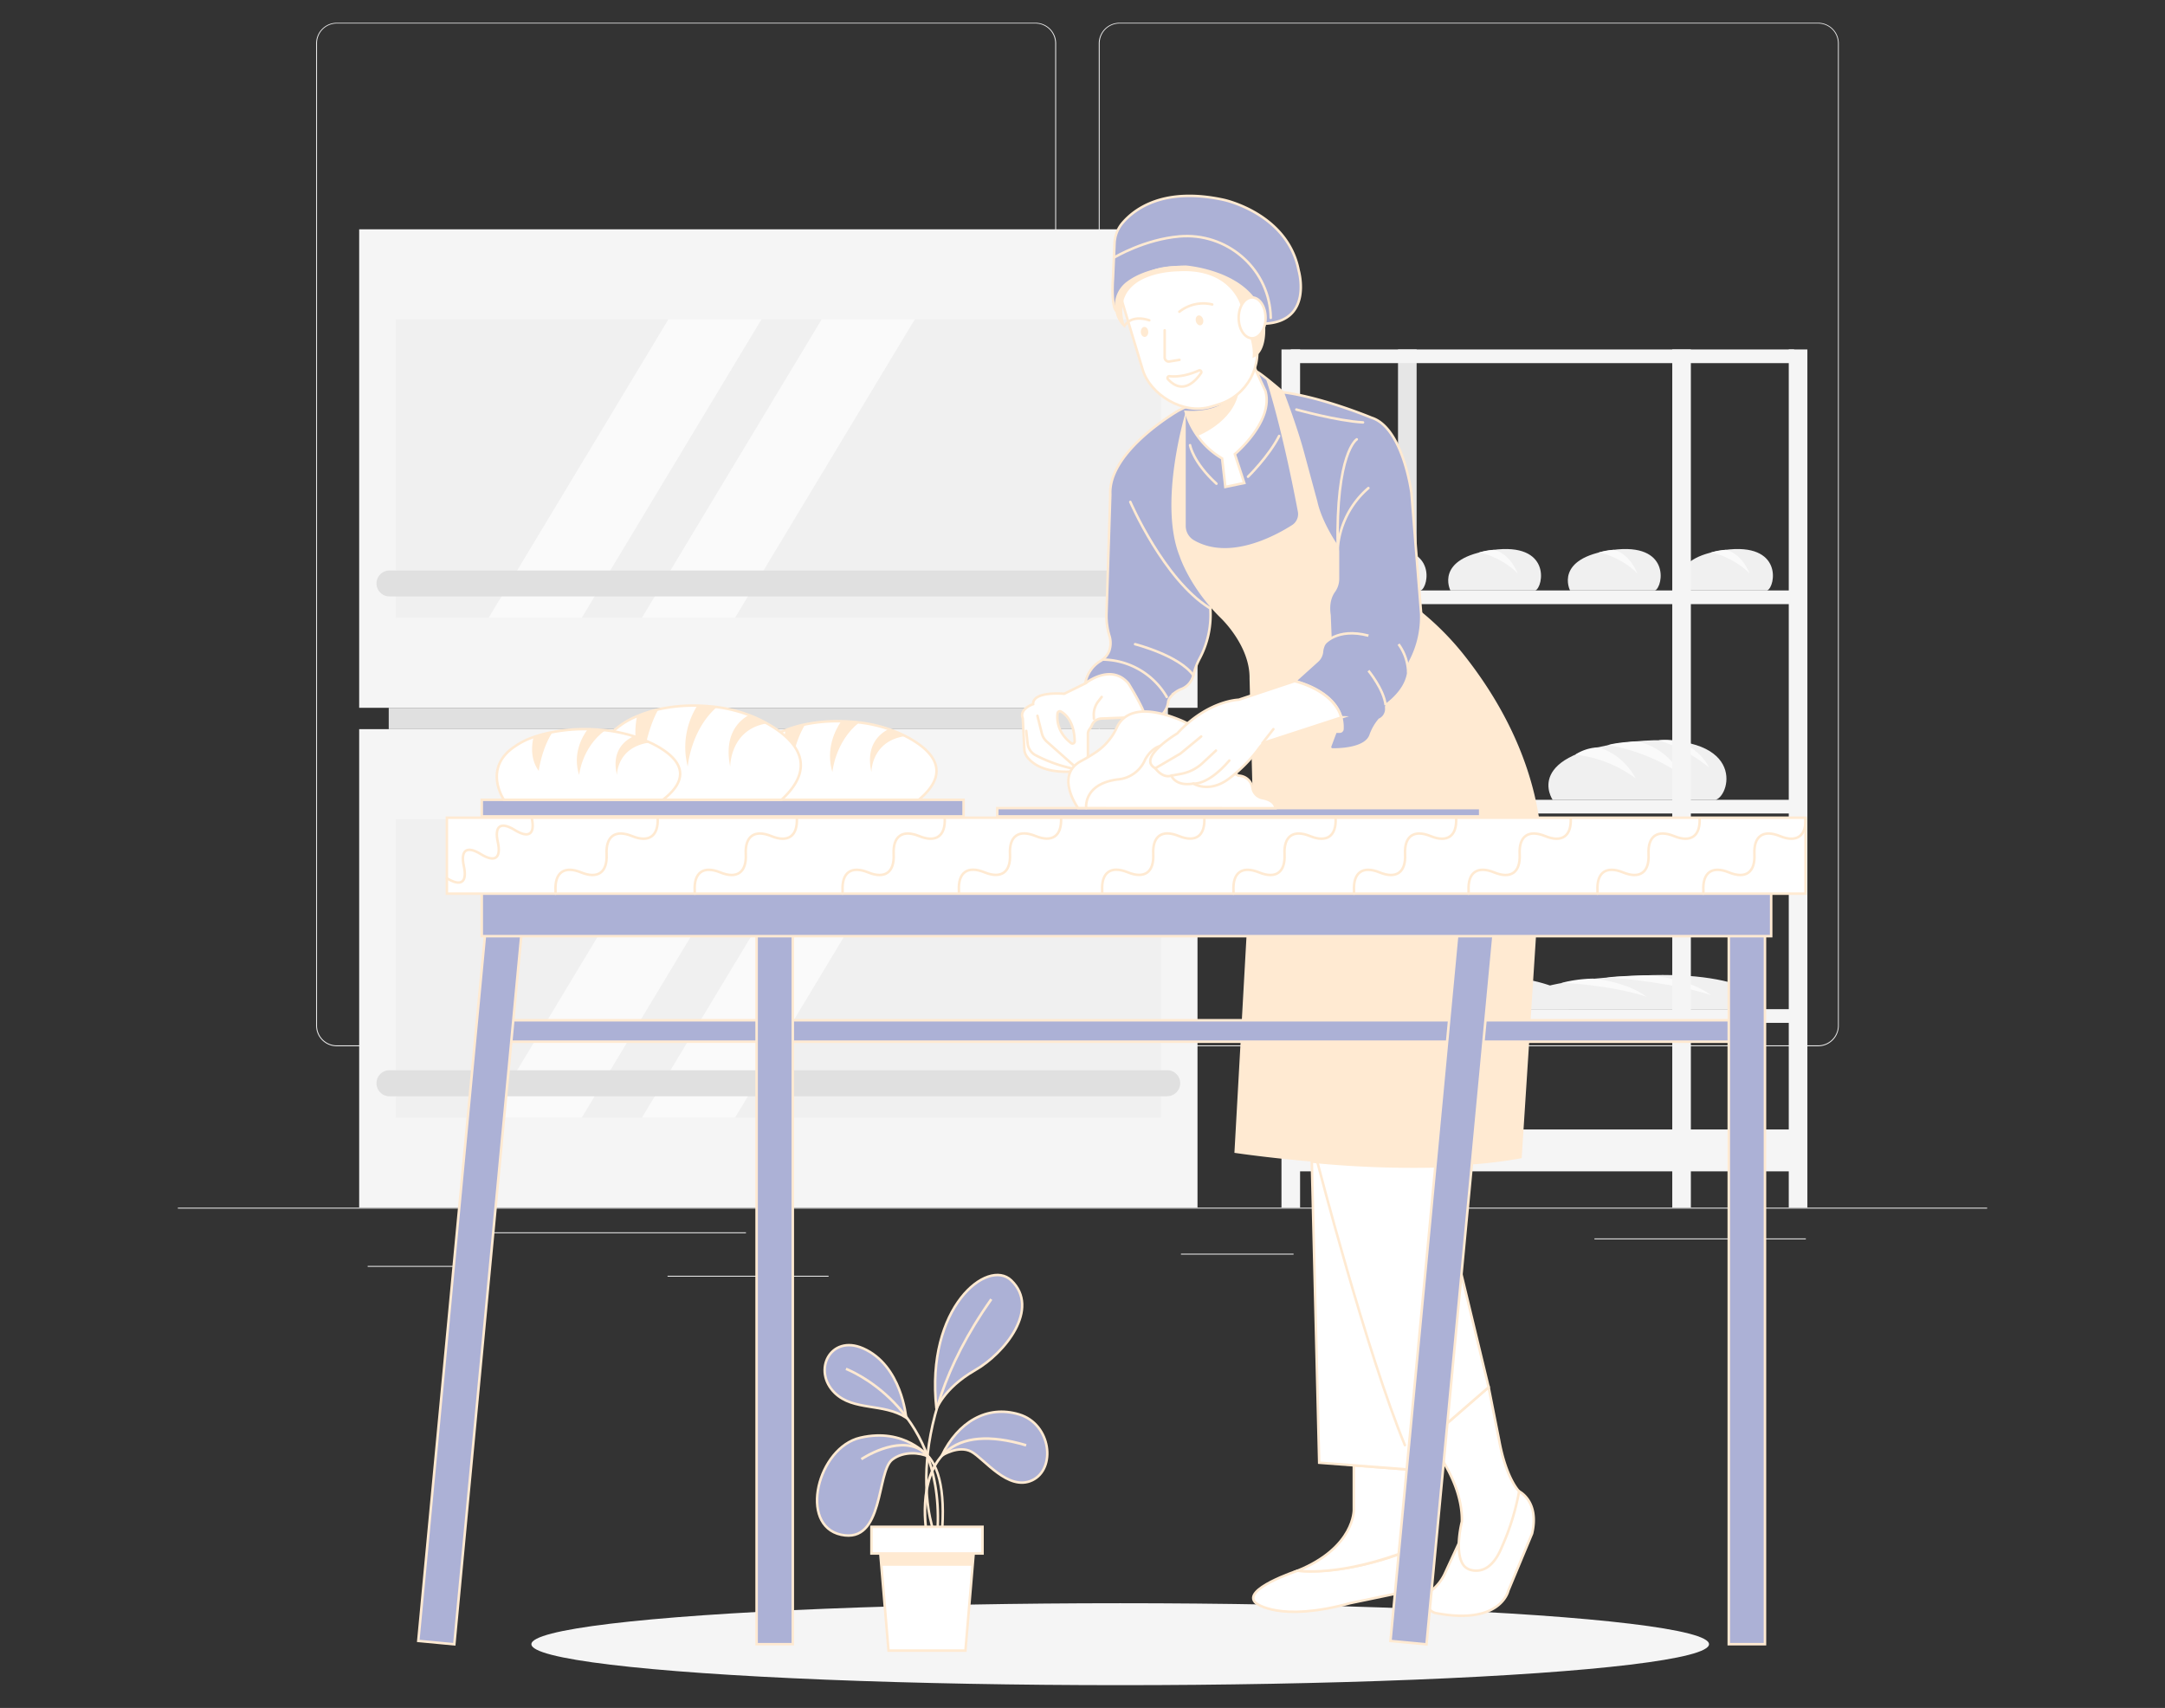 <svg xmlns="http://www.w3.org/2000/svg" viewBox="0 0 865.76 682.89"><rect x="0" y="0" width="865.76" height="682.89" fill="#333333" stroke="none"/><rect x="71.12" y="482.87" width="723.52" height="0.36" fill="#ebebeb"/><rect x="147.03" y="506.15" width="47.93" height="0.36" fill="#ebebeb"/><rect x="266.95" y="510.09" width="64.39" height="0.36" fill="#ebebeb"/><rect x="196.4" y="492.72" width="101.9" height="0.36" fill="#ebebeb"/><rect x="703.78" y="495.16" width="18.36" height="0.36" fill="#ebebeb"/><rect x="637.59" y="495.16" width="53.29" height="0.36" fill="#ebebeb"/><rect x="472.25" y="501.26" width="45.03" height="0.36" fill="#ebebeb"/><path d="M414.07,418.33H134.66a8.26,8.26,0,0,1-8.25-8.26V17.3a8.27,8.27,0,0,1,8.25-8.19H414.07a8.26,8.26,0,0,1,8.26,8.26h0v392.7A8.26,8.26,0,0,1,414.07,418.33ZM134.66,9.4a7.9,7.9,0,0,0-7.89,7.9V410.07a7.9,7.9,0,0,0,7.89,7.9H414.07a7.92,7.92,0,0,0,7.9-7.9V17.3a7.92,7.92,0,0,0-7.9-7.9Z" fill="#ebebeb"/><path d="M727.08,418.33H447.65a8.28,8.28,0,0,1-8.26-8.26V17.3a8.28,8.28,0,0,1,8.26-8.19H727.08a8.26,8.26,0,0,1,8.23,8.19V410.07A8.26,8.26,0,0,1,727.08,418.33ZM447.65,9.4a7.92,7.92,0,0,0-7.9,7.9V410.07a7.92,7.92,0,0,0,7.9,7.9H727.08a7.92,7.92,0,0,0,7.9-7.9V17.3a7.92,7.92,0,0,0-7.9-7.9Z" fill="#ebebeb"/><path d="M653.25,296.51c-45.21,4.61-32.37,23.28-32.37,23.28h65.23C692.29,317.78,698.44,291.88,653.25,296.51Z" fill="#f0f0f0"/><path d="M642.7,298c4.76.21,20.35,4.48,29.84,12.11-6.82-12.36-18.26-13.71-18.26-13.71S645.78,296.84,642.7,298Z" fill="#fafafa"/><path d="M629.91,301.73a49.69,49.69,0,0,1,24.22,9.52c-5.92-10.71-15.19-12.43-15.19-12.43A18.25,18.25,0,0,0,629.91,301.73Z" fill="#fafafa"/><path d="M663.28,296a61.37,61.37,0,0,1,20.14,10.85c-3.67-7.53-12.14-10.39-12.14-10.39A21.14,21.14,0,0,0,663.28,296Z" fill="#fafafa"/><path d="M689.58,219.9c-23.57,3.2-16.88,16.18-16.88,16.18h34C710,234.67,713.17,216.69,689.58,219.9Z" fill="#f0f0f0"/><path d="M684.1,220.94c2.49.15,10.61,3.11,15.57,8.41-3.56-8.58-9.52-9.52-9.52-9.52A23.92,23.92,0,0,0,684.1,220.94Z" fill="#fafafa"/><path d="M657.17,390c-63.38,2.73-45.39,13.5-45.39,13.5H703.3C711.88,402.34,700.48,388.13,657.17,390Z" fill="#f0f0f0"/><path d="M642.37,390.88c6.68.12,28.53,2.59,41.85,7-9.57-7.15-25.6-7.95-25.6-7.95S646.65,390.2,642.37,390.88Z" fill="#fafafa"/><path d="M624.38,393c5.79.1,22.43,1.68,34,5.51-8.29-6.21-21.32-7.23-21.32-7.23A54.15,54.15,0,0,0,624.38,393Z" fill="#fafafa"/><rect x="559.05" y="139.72" width="7.44" height="343.15" fill="#e6e6e6"/><rect x="512.45" y="139.72" width="7.44" height="343.15" fill="#f5f5f5"/><rect x="668.72" y="139.72" width="7.44" height="343.15" fill="#f5f5f5"/><rect x="715.31" y="139.72" width="7.44" height="343.15" fill="#f5f5f5"/><rect x="516.17" y="451.6" width="201.28" height="16.74" fill="#f5f5f5"/><rect x="516.17" y="403.5" width="201.28" height="5.47" fill="#f5f5f5"/><rect x="516.17" y="319.79" width="201.28" height="5.47" fill="#f5f5f5"/><rect x="516.17" y="236.08" width="201.28" height="5.47" fill="#f5f5f5"/><rect x="516.17" y="139.72" width="201.28" height="5.47" fill="#f5f5f5"/><path d="M567.45,296.51c-45.2,4.61-32.37,23.28-32.37,23.28h65.27C606.42,317.78,612.57,291.88,567.45,296.51Z" fill="#f0f0f0"/><path d="M556.86,298c4.76.21,20.35,4.48,29.84,12.11-6.82-12.36-18.25-13.71-18.25-13.71S559.92,296.84,556.86,298Z" fill="#fafafa"/><path d="M544,301.73a49.67,49.67,0,0,1,24.23,9.52c-5.92-10.71-15.2-12.43-15.2-12.43A18.28,18.28,0,0,0,544,301.73Z" fill="#fafafa"/><path d="M577.42,296a61.6,61.6,0,0,1,20.13,10.85c-3.67-7.53-12.14-10.39-12.14-10.39A21.09,21.09,0,0,0,577.42,296Z" fill="#fafafa"/><path d="M581.09,390c-63.38,2.73-45.4,13.5-45.4,13.5h91.54C635.86,402.34,624.45,388.13,581.09,390Z" fill="#f0f0f0"/><path d="M566.34,390.88c6.69.12,28.54,2.59,41.85,7-9.57-7.15-25.6-7.95-25.6-7.95S570.62,390.2,566.34,390.88Z" fill="#fafafa"/><path d="M548.35,393c5.79.1,22.43,1.68,34,5.51C574,392.34,561,391.32,561,391.32A54.16,54.16,0,0,0,548.35,393Z" fill="#fafafa"/><path d="M551.09,219.9c-23.57,3.2-16.92,16.18-16.92,16.18h34C571.46,234.67,574.69,216.69,551.09,219.9Z" fill="#f0f0f0"/><path d="M545.6,220.94c2.49.15,10.63,3.11,15.57,8.41-3.56-8.58-9.52-9.52-9.52-9.52A24,24,0,0,0,545.6,220.94Z" fill="#fafafa"/><path d="M596.86,219.9C573.29,223.1,580,236.08,580,236.08h34C617.23,234.67,620.45,216.69,596.86,219.9Z" fill="#f0f0f0"/><path d="M591.37,220.94c2.49.15,10.61,3.11,15.57,8.41-3.56-8.58-9.52-9.52-9.52-9.52A24,24,0,0,0,591.37,220.94Z" fill="#fafafa"/><path d="M644.71,219.9c-23.57,3.2-16.87,16.18-16.87,16.18h34C665.09,234.67,668.3,216.69,644.71,219.9Z" fill="#f0f0f0"/><path d="M639.23,220.94c2.49.15,10.62,3.11,15.57,8.41-3.56-8.58-9.52-9.52-9.52-9.52A23.92,23.92,0,0,0,639.23,220.94Z" fill="#fafafa"/><rect x="143.63" y="91.69" width="335.24" height="191.31" fill="#f5f5f5"/><rect x="158.3" y="127.69" width="305.9" height="119.32" fill="#f0f0f0"/><polygon points="232.64 247 195.41 247 267.28 127.69 304.51 127.69 232.64 247" fill="#fafafa"/><polygon points="293.94 247 256.7 247 328.58 127.69 365.81 127.69 293.94 247" fill="#fafafa"/><path d="M466.74,238.46h-311a5.17,5.17,0,0,1-5.18-5.18h0a5.18,5.18,0,0,1,5.18-5.18h311a5.2,5.2,0,0,1,5.2,5.18h0A5.19,5.19,0,0,1,466.74,238.46Z" fill="#e0e0e0"/><rect x="143.63" y="291.54" width="335.24" height="191.31" fill="#f5f5f5"/><rect x="155.45" y="283" width="311.59" height="8.54" fill="#e0e0e0"/><rect x="158.3" y="327.54" width="305.9" height="119.32" fill="#f0f0f0"/><polygon points="232.64 446.87 195.41 446.87 267.28 327.55 304.51 327.55 232.64 446.87" fill="#fafafa"/><polygon points="293.94 446.87 256.7 446.87 328.58 327.55 365.81 327.55 293.94 446.87" fill="#fafafa"/><path d="M466.74,438.32h-311a5.18,5.18,0,0,1-5.18-5.18v-.05h0a5.18,5.18,0,0,1,5.18-5.18h311a5.19,5.19,0,0,1,5.21,5.15v0h0a5.2,5.2,0,0,1-5.14,5.23Z" fill="#e0e0e0"/><ellipse cx="447.96" cy="657.4" rx="235.46" ry="16.38" fill="#f5f5f5"/><path d="M607.48,596.3s8.21,3.89,5.19,16.85L603.16,636s-2.91,13.89-28.79,9a4.69,4.69,0,0,1-3.82-4.15,5.75,5.75,0,0,1,2.16-5.14,18.49,18.49,0,0,0,5-6.42L583.39,617Z" fill="#fff" stroke="#ffead2" stroke-miterlimit="10"/><path d="M518.93,628s-23.11,7.6-16.63,13c0,0,9.29,7.77,37.58,0l22.9-4.77s6.45-.83,2.37-17C565.15,619.19,541,629.91,518.93,628Z" fill="#fff" stroke="#ffead2" stroke-miterlimit="10"/><path d="M570.93,575.79S585,591.33,584.59,608.4c0,0-3,11.55.37,17a5.24,5.24,0,0,0,3.07,2.28c2.81.81,8.47.89,12.54-9.13a97.08,97.08,0,0,0,6.91-22.25s-5.18-5-8-20.51l-4.19-21.15Z" fill="#fff" stroke="#ffead2" stroke-miterlimit="10"/><path d="M541.38,585.9v17.74s.45,15-22.45,24.37c0,0,16.92,2.86,46.22-8.82V587.71Z" fill="#fff" stroke="#ffead2" stroke-miterlimit="10"/><path d="M524.58,464.44l2.95,120.4,38.67,2.95v-7.9l29.1-25.25L574,466.36A415.13,415.13,0,0,1,524.58,464.44Z" fill="#fff" stroke="#ffead2" stroke-miterlimit="10"/><path d="M526.81,464.66s19.87,76.72,35,113.18" fill="none" stroke="#ffead2" stroke-linecap="round" stroke-linejoin="round"/><path d="M367.39,319.78H302s-9.09-14.17,4.72-23.88a28.86,28.86,0,0,1,7.5-4,48.37,48.37,0,0,1,7.86-2.28,64.47,64.47,0,0,1,14.33-1.24c1.57,0,3.19.11,4.88.25.78.06,1.55.14,2.32.23a57.45,57.45,0,0,1,11.81,2.66,52.39,52.39,0,0,1,6.64,2.8l1,.52C372.2,299.78,381.19,308.31,367.39,319.78Z" fill="#fff" stroke="#ffead2" stroke-miterlimit="10"/><path d="M322,289.63c-4.55,7.39-5.72,17.3-5.72,17.3-3.47-5.14-3-11.25-2.14-15A48.37,48.37,0,0,1,322,289.63Z" fill="#ffead2"/><path d="M343.57,288.87c-9.66,7.64-10.71,19.87-10.71,19.87-2.77-9.31,1.15-16.88,3.51-20.35,1.57,0,3.19.11,4.88.25C342,288.7,342.8,288.78,343.57,288.87Z" fill="#ffead2"/><path d="M362,294.33c-13.45,1.92-13.53,14.09-13.53,14.4-2.4-10.74,3.23-15.37,6.89-17.2A52.39,52.39,0,0,1,362,294.33Z" fill="#ffead2"/><path d="M452,267.4h-8s-7.24.56-9.74,5.71l-8.71,4.29s-12.59-1.2-12.41,4.14c0,0-5.69,1.9-4.14,5.69l.62,12.32a5.54,5.54,0,0,0,1.05,3c1.74,2.36,6.23,6.3,16.78,6,0,0,4.22-.42,5.28-3.26a1.66,1.66,0,0,1,1.26-1c.6-.13,1.22-.86,1.05-3.42v-.1l0-7.42a2.84,2.84,0,0,1,.64-1.77,7.33,7.33,0,0,0,1-1.71,4.31,4.31,0,0,1,3.78-2.58l17.58-.68,1.93-7.95Zm-23.71,29.69c-5.6-4.33-5.68-9.58-5.38-11.91a.92.92,0,0,1,1.36-.68c4.71,2.72,5.43,8.85,5.48,11.86A.9.9,0,0,1,428.27,297.09Z" fill="#fff" stroke="#ffead2" stroke-miterlimit="10"/><path d="M414.86,286.2l1.75,7a6.58,6.58,0,0,0,2,3.32l11.11,9.86" fill="none" stroke="#ffead2" stroke-linecap="round" stroke-linejoin="round"/><path d="M410.38,292.23l.55,5a6.1,6.1,0,0,0,3.13,4.7,60,60,0,0,0,14.25,5.23" fill="none" stroke="#ffead2" stroke-linecap="round" stroke-linejoin="round"/><polyline points="508.72 153.95 523.11 207.62 483.93 242.58" fill="#ACB1D6" stroke="#ffead2" stroke-miterlimit="10"/><path d="M513,156.77c-1.89-1.58-8.69-7.42-10.53-8.22L471.37,164.1S443.15,180.23,444,197.7l-1.53,47.83a27.71,27.71,0,0,0,1.17,8.67,9.66,9.66,0,0,1-.09,6.1,8.26,8.26,0,0,1-3.5,4,12.93,12.93,0,0,0-6,8.64.13.13,0,0,0,.2.13c1.63-1.21,10.62-7.32,17,.2,0,0,5.6,8.94,6.81,13.3a1.86,1.86,0,0,0,1.83,1.38c1.7,0,4.4-.75,6.4-4.45a8.44,8.44,0,0,0,.86-2.91c.09-.75.63-2,2.74-3.7a11.2,11.2,0,0,1,2.44-1.36,7.79,7.79,0,0,0,4.88-5.59,28.23,28.23,0,0,1,2.59-6.79,37,37,0,0,0,4.13-20.61" fill="#ACB1D6" stroke="#ffead2" stroke-miterlimit="10"/><path d="M474.16,164.69s-11.09,36.19-2.41,57.78c0,0,4,12.44,16.43,24.65,0,0,11.73,11,11.5,24.17l1.46,55.13-7.51,134.52s70.2,10.63,114.87,2.12l6.73-104.22s11.7-44.89-30.18-97.45a113,113,0,0,0-32.27-27.47c-9.4-5.39-21.9-15.66-26.53-33.55l-11.78-43.6H513l-7-6.07s6.12,17.49,13,53.86A5.24,5.24,0,0,1,516.6,210c-7.05,4.47-25.13,14.12-39.15,6a6.61,6.61,0,0,1-3.29-5.74Z" fill="#ffead2"/><rect x="197.36" y="407.93" width="501.2" height="8.57" fill="#ACB1D6" stroke="#ffead2" stroke-miterlimit="10"/><path d="M474.16,164.69a32.14,32.14,0,0,0,14.55,18.62L490,194.69l7.58-1.58-3.79-11.54s15.75-13.13,12.22-25.3l-5.28-11.4S498,166.31,474.16,164.69Z" fill="#fff" stroke="#ffead2" stroke-miterlimit="10"/><path d="M474.16,164.69s.13,2.83,4.73,9.62c0,0,14.2-5.34,16.44-17.54C495.33,156.77,489,166.16,474.16,164.69Z" fill="#ffead2"/><path d="M475.89,178s1.08,6.71,10.55,15.4" fill="none" stroke="#ffead2" stroke-linecap="round" stroke-linejoin="round"/><path d="M499.07,190.6s8.29-8.11,12.44-16.29" fill="none" stroke="#ffead2" stroke-linecap="round" stroke-linejoin="round"/><path d="M441.24,263.73a30,30,0,0,1,25.34,14.93" fill="none" stroke="#ffead2" stroke-linecap="round" stroke-linejoin="round"/><path d="M453.91,257.57S471.4,262,477.21,270" fill="none" stroke="#ffead2" stroke-linecap="round" stroke-linejoin="round"/><path d="M452,200.68s13.39,31,31.65,42.39" fill="none" stroke="#ffead2" stroke-linecap="round" stroke-linejoin="round"/><rect x="192.65" y="319.79" width="192.68" height="6.63" fill="#ACB1D6" stroke="#ffead2" stroke-miterlimit="10"/><path d="M312.52,319.78h-71s-9.87-17,5.13-28.64a30.58,30.58,0,0,1,8.14-4.78,49,49,0,0,1,8.53-2.74,64,64,0,0,1,15.57-1.48c1.69,0,3.46.13,5.3.3q1.26.1,2.52.27a57.73,57.73,0,0,1,12.82,3.2,54,54,0,0,1,7.2,3.35c.37.2.73.41,1.08.62C317.74,295.79,327.5,306,312.52,319.78Z" fill="#fff" stroke="#ffead2" stroke-miterlimit="10"/><path d="M263.27,283.62c-4.94,8.86-6.21,20.75-6.21,20.75-3.77-6.16-3.22-13.5-2.32-18A49,49,0,0,1,263.27,283.62Z" fill="#ffead2"/><path d="M286.66,282.71c-10.5,9.17-11.64,23.83-11.64,23.83a31.15,31.15,0,0,1,3.82-24.4c1.69,0,3.46.13,5.3.3Q285.4,282.54,286.66,282.71Z" fill="#ffead2"/><path d="M306.68,289.26c-14.59,2.3-14.68,16.9-14.68,17.27-2.61-12.88,3.5-18.43,7.48-20.62A54,54,0,0,1,306.68,289.26Z" fill="#ffead2"/><path d="M265.08,319.78H201.52S192.7,307,206.11,298.3a28.31,28.31,0,0,1,7.28-3.59,50.35,50.35,0,0,1,7.64-2A67.3,67.3,0,0,1,235,291.55c1.52,0,3.1.09,4.74.22.76.05,1.51.12,2.26.2a60.24,60.24,0,0,1,11.47,2.4,51.19,51.19,0,0,1,6.44,2.52l1,.46C269.76,301.79,278.48,309.46,265.08,319.78Z" fill="#fff" stroke="#ffead2" stroke-miterlimit="10"/><path d="M221,292.66c-4.42,6.64-5.56,15.56-5.56,15.56-3.37-4.62-2.88-10.12-2.08-13.51A50.35,50.35,0,0,1,221,292.66Z" fill="#ffead2"/><path d="M242,292c-9.39,6.88-10.41,17.88-10.41,17.88-2.69-8.37,1.12-15.19,3.41-18.3,1.52,0,3.1.09,4.74.22C240.45,291.82,241.2,291.89,242,292Z" fill="#ffead2"/><path d="M259.86,296.89c-13.06,1.72-13.14,12.67-13.14,12.95-2.32-9.66,3.14-13.83,6.7-15.47A51.19,51.19,0,0,1,259.86,296.89Z" fill="#ffead2"/><rect x="398.8" y="323.1" width="193.11" height="3.32" fill="#ACB1D6" stroke="#ffead2" stroke-miterlimit="10"/><path d="M431.12,323.1s-9.7-13.36,1.55-19c0,0,2.74-1.44,5.84-3.53a23.89,23.89,0,0,0,8.16-9.83c2-4.31,8-10.06,25.57-2.74,0,0,11.64,4.5,16.3,15.81,0,0,1.4,4,6.81,6.33a5.75,5.75,0,0,1,5.51,5,5,5,0,0,0,4,4c2.32.43,4.88,1.49,5.19,4Z" fill="#fff" stroke="#ffead2" stroke-miterlimit="10"/><path d="M434.36,323.1s-1.26-9.48,12.21-11.4c.29-.05.58-.08.88-.11a13,13,0,0,0,10.44-7.8s3.82-7.89,10.54-5.18" fill="none" stroke="#ffead2" stroke-linecap="round" stroke-linejoin="round"/><rect x="450.8" y="94.79" width="46.72" height="70.64" rx="21.84" transform="matrix(0.96, -0.29, 0.29, 0.96, -17.41, 140.85)" fill="#fff" stroke="#ffead2" stroke-miterlimit="10"/><path d="M445.85,123.54s-1.41-2.69-.78-12.17l.62-14.09a13.42,13.42,0,0,1,3.22-8.17c4.95-5.76,16.66-14.36,40.43-9.21,0,0,25.62,5.38,30,28.3,0,0,5.87,20.27-13.51,21.21L493.62,113.6S459.75,93.19,445.85,123.54Z" fill="#ACB1D6" stroke="#ffead2" stroke-miterlimit="10"/><path d="M445.79,102.83s11.89-7.11,25.85-8.31c18.55-1.6,35.11,12.18,36.44,30.75,0,.6.07,1.21.08,1.82" fill="none" stroke="#ffead2" stroke-linecap="round" stroke-linejoin="round"/><path d="M449.79,130.11s2.39-4.45,9.81-2.05" fill="none" stroke="#ffead2" stroke-linecap="round" stroke-linejoin="round"/><path d="M471.61,124.64a15.41,15.41,0,0,1,13.14-2.9" fill="none" stroke="#ffead2" stroke-linecap="round" stroke-linejoin="round"/><ellipse cx="479.67" cy="128.11" rx="1.49" ry="2.01" transform="translate(-16.77 121.65) rotate(-14.21)" fill="#ffead2"/><ellipse cx="457.69" cy="132.69" rx="1.49" ry="2.01" transform="translate(-5.57 21) rotate(-2.61)" fill="#ffead2"/><path d="M465.74,132.06v10.87a1.64,1.64,0,0,0,1.91,1.61l4-.66" fill="none" stroke="#ffead2" stroke-linecap="round" stroke-linejoin="round"/><path d="M450.14,131.29a9.7,9.7,0,0,1-2.49-2.68,11.94,11.94,0,0,1,3-16c4-3,11.17-6.23,23.49-6.47,0,0,28.95,2.09,31.71,23.26,0,0,1.36,11.5-5,13.73,0,0,.66-2.94-.92-8.24l-3.7-12.41s-3.76-15.23-24.95-14C471.32,108.52,442.23,108.2,450.14,131.29Z" fill="#ffead2"/><ellipse cx="500.71" cy="127.09" rx="5.38" ry="8.16" fill="#fff" stroke="#ffead2" stroke-miterlimit="10"/><path d="M526.33,200.68l-5.41-20c-2.81-10.4-8-23.87-8-23.87C529,158.88,548.41,167,548.41,167c12.58,3.9,16,30,16,30l3.9,48.39A38,38,0,0,1,564,264.3a6.48,6.48,0,0,0-.74,3.05c0,6.83-5.81,12-8.17,13.85a2,2,0,0,0-.75,1.83,4.7,4.7,0,0,1-2.7,4.72,19.68,19.68,0,0,0-3.55,6.21c-1.86,5.31-11.63,5.74-15.28,5.71a1,1,0,0,1-.9-1.31l2-5.33a.74.74,0,0,1,.7-.49h1.16a1.06,1.06,0,0,0,1.06-1c.8-14.8-19-19.21-19-19.21l8.94-8.06a5.62,5.62,0,0,0,1.87-3.61,8.34,8.34,0,0,1,3.37-6.05l-.35-8.69c-.74-4.84.59-7.87,1.8-9.53a8.58,8.58,0,0,0,1.59-5V220.5a5,5,0,0,0-.79-2.7C532.33,215,527.81,207.47,526.33,200.68Z" fill="#ACB1D6" stroke="#ffead2" stroke-miterlimit="10"/><path d="M518.41,163.75s16.19,4.54,26.65,5.14" fill="none" stroke="#ffead2" stroke-linecap="round" stroke-linejoin="round"/><path d="M534.93,219.45c-.82-38.7,7.63-43.79,7.63-43.79" fill="none" stroke="#ffead2" stroke-linecap="round" stroke-linejoin="round"/><path d="M534.93,219.45a35.56,35.56,0,0,1,12.27-24.3" fill="none" stroke="#ffead2" stroke-linecap="round" stroke-linejoin="round"/><path d="M529.42,257.57s5-6.78,17.81-3.42" fill="#ACB1D6" stroke="#ffead2" stroke-miterlimit="10"/><path d="M547.23,268.16s6.2,7.56,6.85,13.75" fill="#ACB1D6" stroke="#ffead2" stroke-miterlimit="10"/><path d="M559.27,257.57a20.07,20.07,0,0,1,3.85,11.37" fill="#ACB1D6" stroke="#ffead2" stroke-miterlimit="10"/><path d="M517.74,272.33l-22.39,7.45S483,280,470.8,293.23c0,0-16.39,9.79-8.81,13.95,0,0,2.85,4.16,6.44,2.94,0,0,1.49,4.4,8.78,3.18,0,0,6.07,3.91,13.9-1.72a59.49,59.49,0,0,0,12.61-12.77,6.25,6.25,0,0,1,3.17-2.34l29.43-9.58S534.83,277.12,517.74,272.33Z" fill="#fff" stroke="#ffead2" stroke-miterlimit="10"/><polyline points="461.99 307.18 472.03 301.31 480.35 294.46" fill="none" stroke="#ffead2" stroke-linecap="round" stroke-linejoin="round"/><path d="M468.43,310.12l3.73-.68A17.38,17.38,0,0,0,481,305l5.25-4.9" fill="none" stroke="#ffead2" stroke-linecap="round" stroke-linejoin="round"/><path d="M477.21,313.3s5.71.89,14.39-9.22" fill="none" stroke="#ffead2" stroke-linecap="round" stroke-linejoin="round"/><line x1="504.81" y1="297.15" x2="509.22" y2="291.53" fill="none" stroke="#ffead2" stroke-linecap="round" stroke-linejoin="round"/><path d="M440.55,278.66l-1.37,1.78a8.72,8.72,0,0,0-1.79,5.61l.06,1.35" fill="none" stroke="#ffead2" stroke-linecap="round" stroke-linejoin="round"/><rect x="180.86" y="368.4" width="14.47" height="289" transform="translate(49.08 -15.42) rotate(5.4)" fill="#ACB1D6" stroke="#ffead2" stroke-miterlimit="10"/><rect x="302.56" y="368.4" width="14.47" height="289" fill="#ACB1D6" stroke="#ffead2" stroke-miterlimit="10"/><rect x="569.62" y="368.4" width="14.47" height="289" transform="translate(50.81 -51.99) rotate(5.4)" fill="#ACB1D6" stroke="#ffead2" stroke-miterlimit="10"/><rect x="691.32" y="368.4" width="14.47" height="289" fill="#ACB1D6" stroke="#ffead2" stroke-miterlimit="10"/><rect x="192.65" y="347.22" width="515.62" height="27.09" fill="#ACB1D6" stroke="#ffead2" stroke-miterlimit="10"/><rect x="178.71" y="326.94" width="543.31" height="30.37" fill="#fff" stroke="#ffead2" stroke-miterlimit="10"/><path d="M212.64,327.05c1.42,6.48-1.14,8.3-6.79,4.82h0c-5.64-3.48-8.21-1.66-6.78,4.82h0c1.42,6.48-1.14,8.3-6.79,4.82h0c-5.65-3.47-8.21-1.65-6.79,4.82h0c1.42,6.47-1.14,8.29-6.79,4.82" fill="none" stroke="#ffead2" stroke-linecap="round" stroke-linejoin="round"/><path d="M263,327.05c.35,7.23-3.5,10-10.22,7.25h0c-6.71-2.72-10.56,0-10.21,7.26h0c.36,7.23-3.49,10-10.21,7.25h0c-6.71-2.72-10.57,0-10.21,7.26h0c0,.43,0,.84,0,1.24" fill="none" stroke="#ffead2" stroke-linecap="round" stroke-linejoin="round"/><path d="M318.65,327.05c.36,7.23-3.49,10-10.21,7.25h0c-6.71-2.72-10.57,0-10.21,7.26h0c.36,7.23-3.5,10-10.21,7.25h0c-6.72-2.72-10.57,0-10.21,7.26h0c0,.43,0,.84,0,1.24" fill="none" stroke="#ffead2" stroke-linecap="round" stroke-linejoin="round"/><path d="M377.79,327.05c.36,7.23-3.5,10-10.21,7.25h0c-6.72-2.72-10.57,0-10.21,7.26h0c.35,7.23-3.5,10-10.22,7.25h0c-6.71-2.72-10.56,0-10.21,7.26h0c0,.43,0,.84,0,1.24" fill="none" stroke="#ffead2" stroke-linecap="round" stroke-linejoin="round"/><path d="M424.3,327c.36,7.24-3.49,10-10.21,7.26h0c-6.71-2.72-10.57,0-10.21,7.25h0c.36,7.24-3.5,10-10.21,7.26h0c-6.72-2.72-10.57,0-10.21,7.25h0c0,.42,0,.83,0,1.23" fill="none" stroke="#ffead2" stroke-linecap="round" stroke-linejoin="round"/><path d="M481.6,327c.35,7.24-3.5,10-10.22,7.26h0c-6.71-2.72-10.56,0-10.21,7.25h0c.36,7.24-3.49,10-10.21,7.26h0c-6.71-2.72-10.57,0-10.21,7.25h0c0,.42,0,.83,0,1.23" fill="none" stroke="#ffead2" stroke-linecap="round" stroke-linejoin="round"/><path d="M534.1,327.05c.36,7.23-3.49,10-10.21,7.25h0c-6.71-2.72-10.57,0-10.21,7.26h0c.36,7.23-3.5,10-10.21,7.25h0c-6.72-2.72-10.57,0-10.21,7.26h0c0,.43,0,.84,0,1.24" fill="none" stroke="#ffead2" stroke-linecap="round" stroke-linejoin="round"/><path d="M582.3,327.05c.36,7.23-3.49,10-10.21,7.25h0c-6.71-2.72-10.57,0-10.21,7.26h0c.36,7.23-3.5,10-10.21,7.25h0c-6.72-2.72-10.57,0-10.21,7.26h0c0,.43,0,.84,0,1.24" fill="none" stroke="#ffead2" stroke-linecap="round" stroke-linejoin="round"/><path d="M628.12,327.05c.36,7.23-3.49,10-10.21,7.25h0c-6.71-2.72-10.57,0-10.21,7.26h0c.36,7.23-3.5,10-10.21,7.25h0c-6.72-2.72-10.57,0-10.21,7.26h0c0,.43,0,.84,0,1.24" fill="none" stroke="#ffead2" stroke-linecap="round" stroke-linejoin="round"/><path d="M679.66,327.05c.36,7.23-3.49,10-10.21,7.25h0c-6.71-2.72-10.57,0-10.21,7.26h0c.36,7.23-3.49,10-10.21,7.25h0c-6.72-2.72-10.57,0-10.21,7.26h0c0,.43,0,.84,0,1.24" fill="none" stroke="#ffead2" stroke-linecap="round" stroke-linejoin="round"/><path d="M722,327.05c.36,7.23-3.5,10-10.21,7.25h0c-6.72-2.72-10.57,0-10.21,7.26h0c.35,7.23-3.5,10-10.21,7.25h0c-6.71-2.72-10.56,0-10.21,7.26h0c0,.43,0,.84,0,1.24" fill="none" stroke="#ffead2" stroke-linecap="round" stroke-linejoin="round"/><path d="M467.63,150.41c2.22.25,6.31.17,11.81-2.29a.71.71,0,0,1,.88,1c-2.29,3.36-7.44,8.93-13.31,2.43A.72.72,0,0,1,467.63,150.41Z" fill="#fff" stroke="#ffead2" stroke-miterlimit="10"/><path d="M376.58,582c6.54-13.4,18-20.35,30.91-16.49s14.9,21.8,5.28,26.35-19.27-8.72-24.36-11.45S376.58,582,376.58,582Z" fill="#ACB1D6" stroke="#ffead2" stroke-miterlimit="10"/><path d="M371.16,582.35s-9.27-11.65-27.14-7.51c-17,3.91-24.84,35.08-7.66,38.8s14.14-25.1,20.4-30C361.35,580.05,368,580.82,371.16,582.35Z" fill="#ACB1D6" stroke="#ffead2" stroke-miterlimit="10"/><path d="M362.35,566.79s-1.73-20.91-17.26-27.69c-13-5.65-20.41,8.94-11.23,17.87C341.28,564.19,353.19,560.93,362.35,566.79Z" fill="#ACB1D6" stroke="#ffead2" stroke-miterlimit="10"/><path d="M374.45,563c.09.9,2.35-7.59,15.45-15.14,12-6.85,26.19-24.67,14.49-35.92C395,502.91,370.08,522.69,374.45,563Z" fill="#ACB1D6" stroke="#ffead2" stroke-miterlimit="10"/><path d="M377.08,614l-1-.08c1.59-18.29-1.18-29.67-8.24-33.83-9.26-5.46-23,3.66-23.11,3.75l-.56-.83c.58-.39,14.37-9.55,24.17-3.78C375.76,583.61,378.7,595.31,377.08,614Z" fill="#ffead2"/><path d="M370.2,614.06c-.18-.93-4.35-23,7.49-33.78,7-6.33,18-7.3,32.79-2.91l-.28,1c-14.44-4.29-25.15-3.39-31.83,2.68-11.43,10.38-7.23,32.64-7.19,32.86Z" fill="#ffead2"/><path d="M373.48,614.17c-.17-.39-16.56-39.7,22.52-95l.82.57c-38.74,54.86-22.59,93.68-22.42,94.07Z" fill="#ffead2"/><path d="M375.48,610.49l-1,0c2-48.07-36-62.56-36.36-62.7l.34-.94C338.85,547,377.5,561.69,375.48,610.49Z" fill="#ffead2"/><polygon points="351.5 614.93 352.44 626.04 355.31 659.96 386.07 659.96 388.94 626.04 389.88 614.93 351.5 614.93" fill="#fff" stroke="#ffead2" stroke-miterlimit="10"/><polygon points="351.5 614.93 352.44 626.04 388.94 626.04 389.88 614.93 351.5 614.93" fill="#ffead2"/><rect x="348.48" y="610.47" width="44.42" height="10.66" fill="#fff" stroke="#ffead2" stroke-miterlimit="10"/></svg>